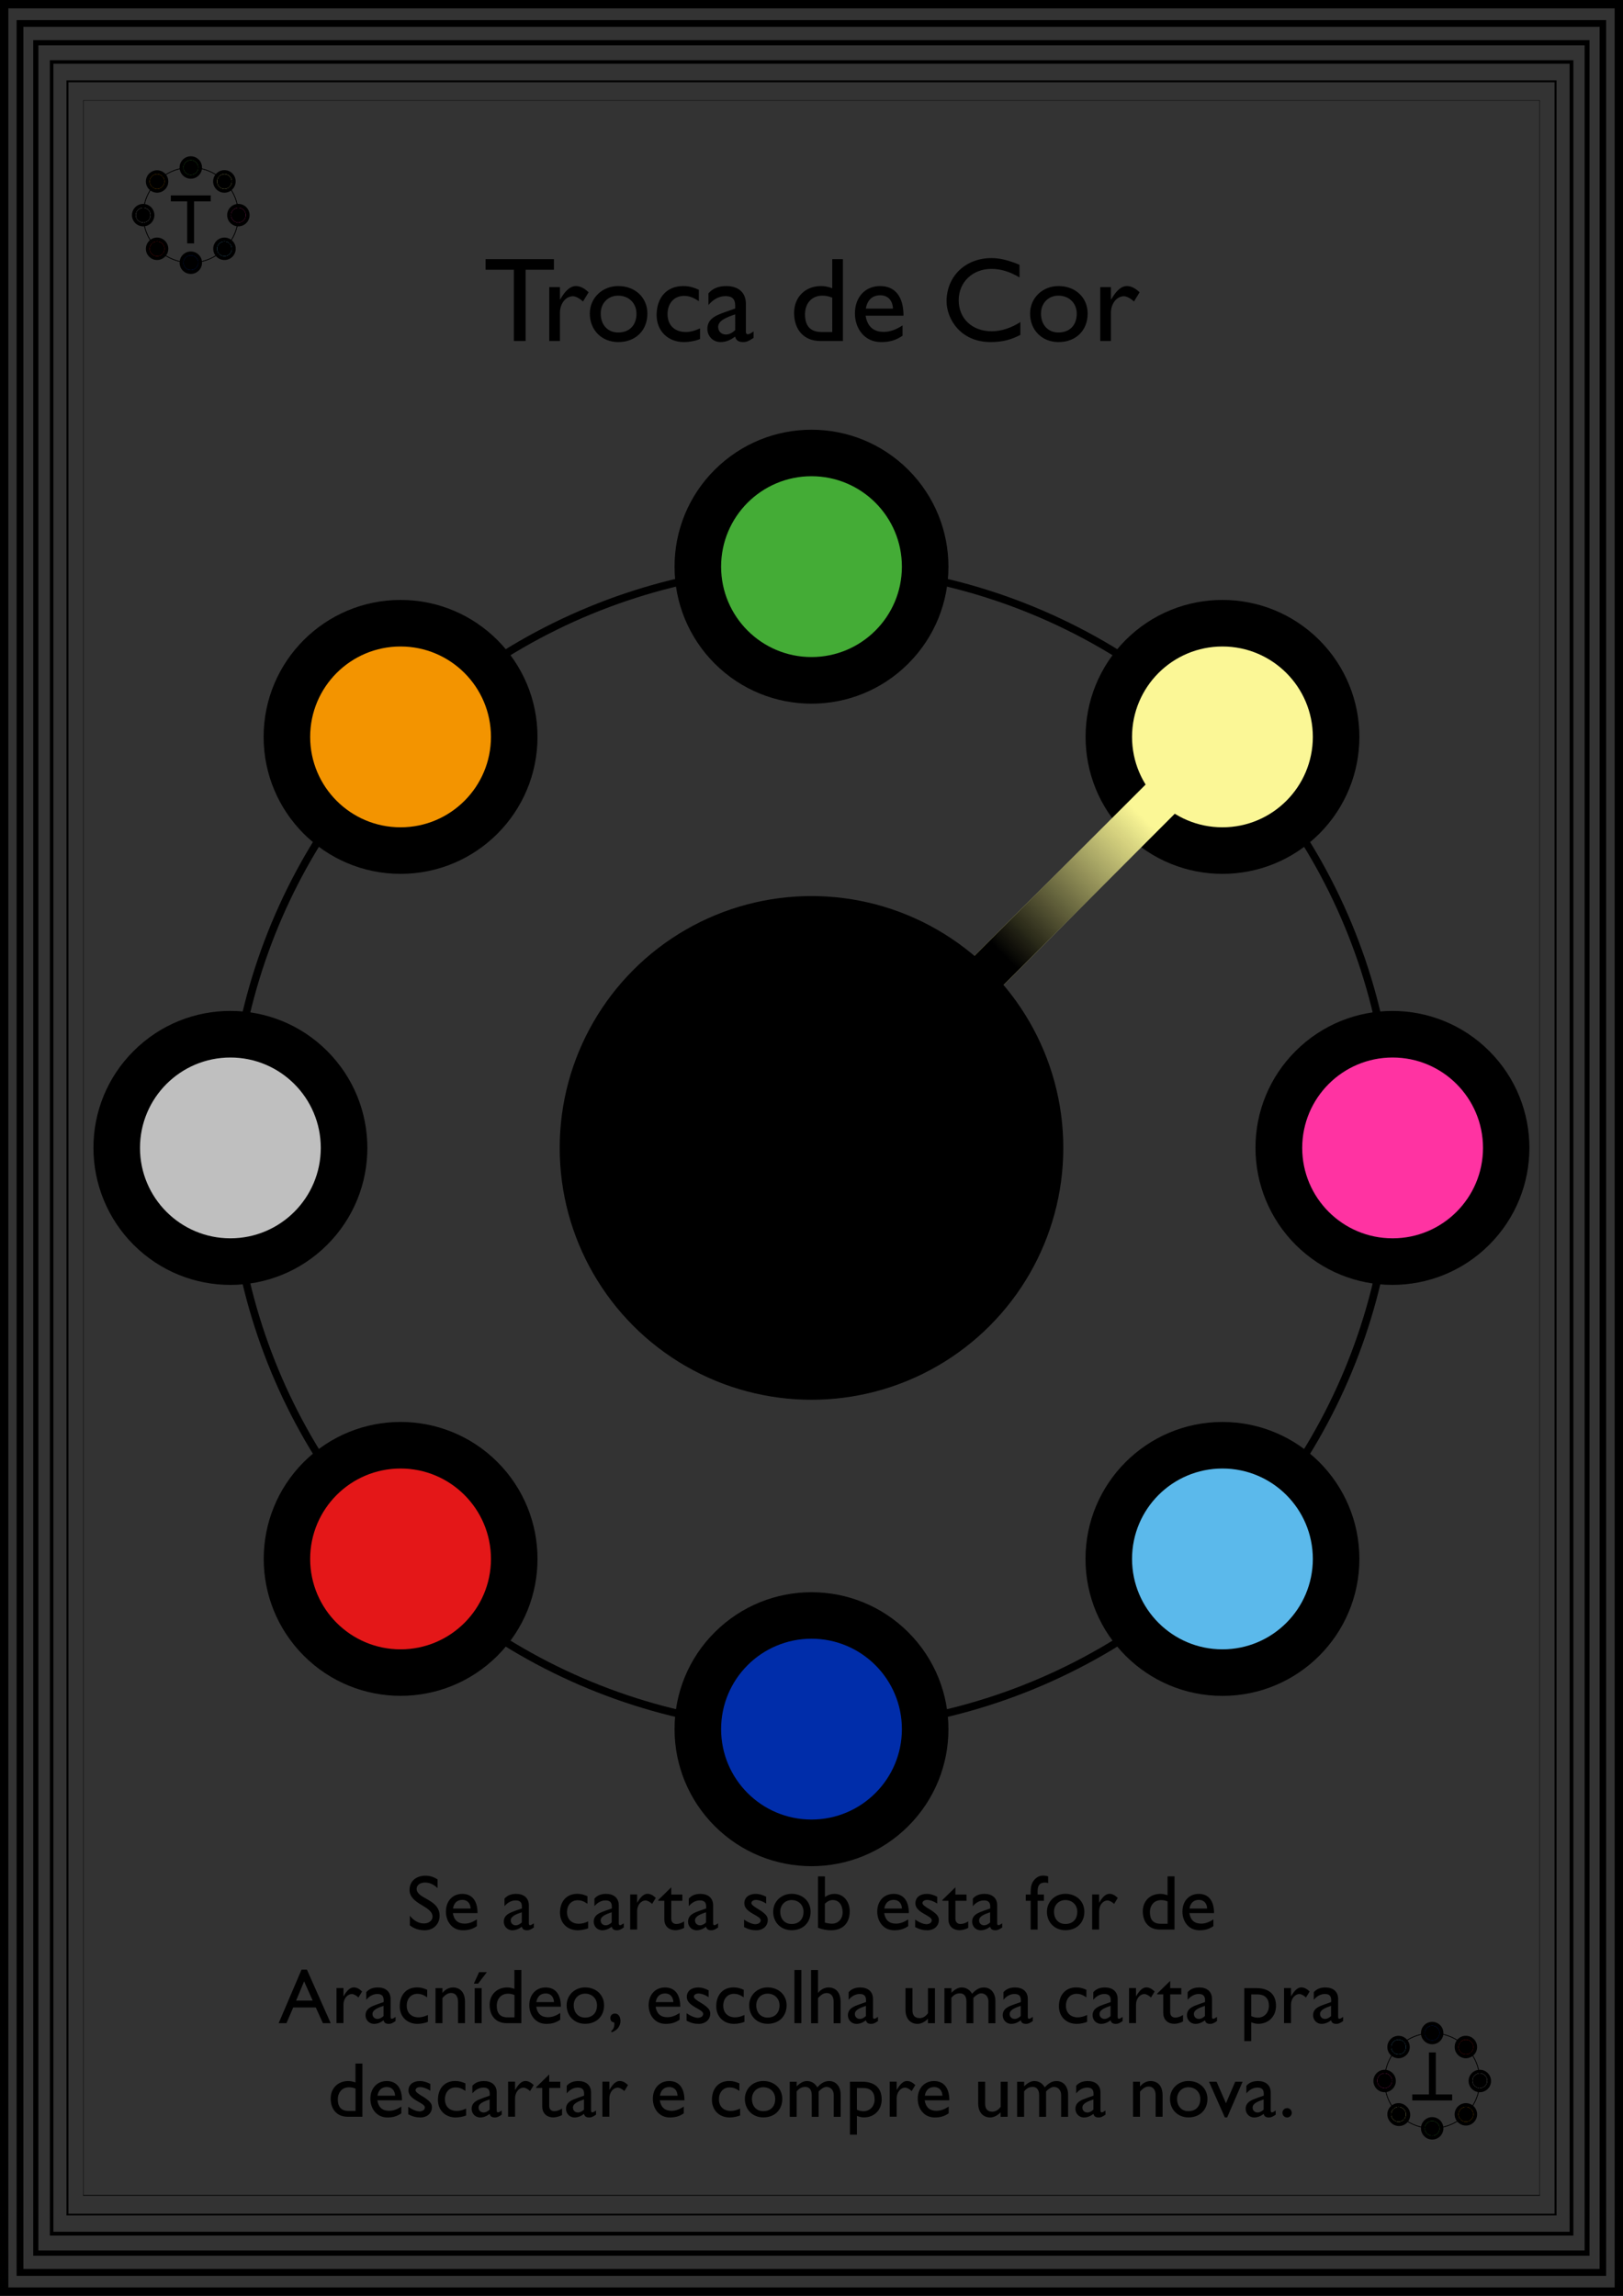 <?xml version="1.0" encoding="utf-8"?>
<!-- Generator: Adobe Illustrator 21.1.0, SVG Export Plug-In . SVG Version: 6.00 Build 0)  -->
<svg version="1.1" id="ZooUno" xmlns="http://www.w3.org/2000/svg" xmlns:xlink="http://www.w3.org/1999/xlink" x="0px" y="0px"
	 viewBox="0 0 270.58 382.68" style="enable-background:new 0 0 270.58 382.68;" xml:space="preserve">
<rect x="0" y="0" width="270.58" height="382.68" fill="#333333" stroke="none"/>
<style type="text/css">
	.st0{fill:none;stroke:#FBF796;stroke-width:6.88;stroke-linecap:square;stroke-miterlimit:10;}
	.st1{fill:none;stroke:#000000;stroke-width:1.27;stroke-miterlimit:10;}
	.st2{fill:#F39400;}
	.st3{fill:#BFBFBF;}
	.st4{fill:#E41718;}
	.st5{fill:#002DAA;}
	.st6{fill:#5BB9EB;}
	.st7{fill:#FF33A2;}
	.st8{fill:#FBF796;}
	.st9{fill:#44AC36;}
	.st10{fill:none;stroke:url(#SVGID_1_);stroke-width:6.88;stroke-linecap:square;stroke-miterlimit:10;}
	.st11{enable-background:new    ;}
	.st12{fill:none;stroke:#000000;stroke-width:0.1;stroke-miterlimit:10;}
</style>
<g>
	<path d="M244.39,350.56c1.03,0,1.87,0.84,1.87,1.87c0,0.49-0.2,0.97-0.55,1.32c-0.35,0.36-0.82,0.55-1.32,0.55
		c-1.03,0-1.87-0.83-1.88-1.86c0-0.5,0.19-0.97,0.55-1.33C243.41,350.76,243.89,350.56,244.39,350.56z"/>
	<path d="M246.71,345c1.03,0,1.87,0.84,1.87,1.87c0,1.03-0.84,1.87-1.87,1.87c-1.03,0-1.87-0.84-1.87-1.87l0,0
		C244.84,345.84,245.68,345,246.71,345z"/>
	<path d="M244.39,339.34c0.5,0,0.97,0.19,1.32,0.55c0.73,0.73,0.73,1.92,0,2.64c-0.35,0.35-0.82,0.54-1.32,0.55
		c-0.5,0-0.98-0.2-1.33-0.55c-0.35-0.35-0.54-0.83-0.54-1.32c-0.02-1.02,0.79-1.85,1.81-1.87
		C244.35,339.34,244.37,339.34,244.39,339.34z"/>
	<circle cx="238.77" cy="338.88" r="1.87"/>
	<path d="M233.16,339.34c1.03,0,1.87,0.84,1.87,1.87c0,0.49-0.2,0.97-0.55,1.32c-0.73,0.73-1.91,0.73-2.64,0
		c-0.73-0.73-0.73-1.91,0-2.64C232.18,339.54,232.66,339.34,233.16,339.34z"/>
	<path d="M230.84,345c1.03,0,1.87,0.84,1.87,1.87c0,1.03-0.84,1.87-1.87,1.87c-1.03,0-1.87-0.84-1.87-1.87l0,0
		C228.97,345.84,229.81,345,230.84,345z"/>
	<path d="M233.16,350.56c0.5,0,0.97,0.2,1.32,0.55c0.77,0.69,0.84,1.87,0.16,2.64c-0.69,0.77-1.87,0.84-2.64,0.16
		c-0.05-0.05-0.11-0.1-0.16-0.16c-0.73-0.73-0.73-1.92,0-2.64C232.19,350.76,232.67,350.56,233.16,350.56L233.16,350.56z"/>
	<circle cx="238.77" cy="354.76" r="1.87"/>
</g>
<g>
	<path d="M26.19,32.12c-1.03,0-1.87-0.84-1.87-1.87c0-1.03,0.84-1.87,1.87-1.87c0,0,0,0,0,0c1.03,0,1.87,0.84,1.87,1.87
		C28.06,31.28,27.22,32.12,26.19,32.12C26.19,32.12,26.19,32.12,26.19,32.12z"/>
	<path d="M23.87,37.73c-1.03,0-1.87-0.84-1.87-1.87c0-1.03,0.84-1.87,1.87-1.87c1.03,0,1.87,0.84,1.87,1.87l0,0
		C25.74,36.89,24.9,37.73,23.87,37.73z"/>
	<path d="M26.19,43.34c-0.5,0-0.97-0.19-1.32-0.55c-0.73-0.72-0.73-1.9-0.01-2.63c0,0,0.01-0.01,0.01-0.01
		c0.35-0.36,0.82-0.55,1.32-0.55c1.03,0,1.87,0.84,1.87,1.87C28.06,42.5,27.22,43.34,26.19,43.34z"/>
	<circle cx="31.81" cy="43.79" r="1.87"/>
	<path d="M37.42,43.34c-1.03,0-1.87-0.83-1.87-1.87c0-1.03,0.83-1.87,1.87-1.87c0.5,0,0.98,0.2,1.33,0.55
		c0.73,0.72,0.73,1.9,0.01,2.63c0,0-0.01,0.01-0.01,0.01C38.39,43.15,37.92,43.34,37.42,43.34z"/>
	<path d="M39.74,37.73c-1.03,0-1.87-0.84-1.87-1.87c0-1.03,0.84-1.87,1.87-1.87c1.03,0,1.87,0.84,1.87,1.87c0,0,0,0,0,0
		C41.61,36.89,40.77,37.73,39.74,37.73z"/>
	<path d="M37.42,32.12c-1.04,0-1.88-0.83-1.89-1.87c0-1.04,0.83-1.88,1.87-1.89s1.88,0.83,1.89,1.87c0,0.5-0.2,0.98-0.55,1.34
		C38.39,31.92,37.92,32.12,37.42,32.12z"/>
	<circle cx="31.81" cy="27.92" r="1.87"/>
</g>
<g>
	<g id="Outer_Line">
		<path d="M150.07,169.6v43.47h-29.56V169.6H150.07 M152.07,167.6h-33.56v47.47h33.56V167.6z"/>
	</g>
	<path d="M145.92,189.86c-0.4-2.14-1.45-4.1-3-5.63c-1.52-1.48-3.45-2.45-5.54-2.78c-2.02-0.32-4.1-0.01-5.94,0.89
		c-1.78,0.87-3.25,2.27-4.21,4c-0.3,0.62-1.05,0.88-1.67,0.58c-0.62-0.3-0.88-1.05-0.58-1.67c0.02-0.04,0.04-0.07,0.06-0.1l0.06-0.1
		l0,0c1.37-2.02,3.32-3.57,5.59-4.44c2.22-0.84,4.64-0.97,6.94-0.39c2.24,0.57,4.24,1.82,5.74,3.58
		C144.82,185.51,145.71,187.62,145.92,189.86z"/>
	<path d="M124.66,189.86c0.06-2.39-0.28-4.77-1-7.05l2.78,2.42l3.68,0.09C128.07,186.53,126.23,188.06,124.66,189.86z"/>
	<path d="M145.5,197.61c-1.37,2.02-3.32,3.57-5.6,4.44c-2.22,0.84-4.64,0.98-6.94,0.4c-2.24-0.57-4.24-1.82-5.74-3.58
		c-1.45-1.71-2.34-3.83-2.56-6.06c0.4,2.14,1.45,4.11,3,5.64c1.52,1.47,3.45,2.44,5.54,2.78c2.02,0.32,4.1,0.01,5.94-0.89
		c1.78-0.87,3.25-2.27,4.21-4c0.36-0.59,1.13-0.77,1.72-0.41c0.55,0.34,0.75,1.04,0.47,1.61l-0.06,0.1L145.5,197.61z"/>
	<path d="M145.92,192.81c-1.57,1.8-3.43,3.34-5.49,4.55l3.68,0.09l2.78,2.42C146.18,197.59,145.85,195.2,145.92,192.81z"/>
</g>
<g>
	<path d="M216,175.19c8.92-8.91,23.37-8.91,32.29,0.01s8.91,23.37-0.01,32.29c-8.92,8.91-23.37,8.91-32.29-0.01
		c-4.28-4.28-6.68-10.08-6.68-16.14C209.29,185.28,211.7,179.46,216,175.19z"/>
	<path d="M187.65,106.69c8.91-8.92,23.37-8.92,32.29-0.01s8.92,23.37,0.01,32.29c-8.91,8.92-23.37,8.92-32.29,0.01
		c0,0,0,0-0.01-0.01C178.76,130.05,178.76,115.61,187.65,106.69z"/>
	<path d="M119.15,78.31c8.92-8.91,23.37-8.91,32.29,0.01c8.91,8.92,8.91,23.37-0.01,32.29s-23.37,8.91-32.29-0.01
		c-4.28-4.28-6.69-10.09-6.68-16.15C112.45,88.39,114.85,82.58,119.15,78.31z"/>
	<circle cx="66.78" cy="122.83" r="22.83"/>
	<path d="M22.26,175.2c8.91-8.92,23.37-8.93,32.29-0.01s8.93,23.37,0.01,32.29c-8.91,8.92-23.37,8.93-32.29,0.01
		c-4.28-4.28-6.69-10.09-6.69-16.15C15.56,185.28,17.97,179.47,22.26,175.2z"/>
	<path d="M50.64,243.7c8.92-8.91,23.37-8.91,32.29,0c8.91,8.92,8.91,23.37,0,32.29c-8.92,8.91-23.37,8.91-32.28,0
		C41.74,267.07,41.74,252.62,50.64,243.7z"/>
	<path d="M119.15,272.08c8.92-8.91,23.37-8.91,32.29,0.01c8.91,8.92,8.91,23.37-0.01,32.29s-23.37,8.91-32.29-0.01
		c-4.28-4.28-6.69-10.09-6.68-16.15C112.45,282.16,114.85,276.35,119.15,272.08z"/>
	<circle cx="203.8" cy="259.85" r="22.83"/>
</g>
<title>ZooUno Fields Cartas Finais pra Lari</title>
<g id="Final_Cards">
	<g id="Field_cards">
		<g id="_2_2">
			<g id="Border">
				<g id="Outer_Line-2">
					<path d="M269.19,1.39v379.89H1.39V1.39H269.19 M270.58,0H0v382.68h270.58V0z"/>
				</g>
				<path d="M266.68,4.47V378.2H3.9V4.47H266.68 M267.81,3.35H2.77v376h265v-376H267.81z"/>
				<path d="M264.18,7.55v367.57H6.4V7.55H264.18 M265.04,6.69H5.54V376H265V6.69H265.04z"/>
				<path d="M261.68,10.63V372H8.9V10.63H261.68 M262.27,10.04H8.31v362.6h254V10L262.27,10.04z"/>
				<path d="M259.17,13.71V369H11.41V13.71H259.17 M259.5,13.39H11.08v355.9H259.5V13.39z"/>
				<g id="Inner_Line">
					<path d="M256.67,16.79v349.09H13.91V16.79H256.67 M256.73,16.73H13.85V366h242.88C256.73,366,256.73,16.73,256.73,16.73z"/>
				</g>
			</g>
			<line class="st0" x1="193.15" y1="133.48" x2="164.97" y2="161.66"/>
			<g>
				<circle class="st1" cx="135.29" cy="191.34" r="96.88"/>
			</g>
			<circle class="st2" cx="66.78" cy="122.83" r="15.07"/>
			<circle class="st3" cx="38.41" cy="191.34" r="15.07"/>
			<circle class="st4" cx="66.78" cy="259.85" r="15.07"/>
			<circle class="st5" cx="135.29" cy="288.22" r="15.07"/>
			<circle class="st6" cx="203.8" cy="259.85" r="15.07"/>
			<circle class="st7" cx="232.17" cy="191.34" r="15.07"/>
			<circle class="st8" cx="203.8" cy="122.83" r="15.07"/>
			<circle id="Mammal" class="st9" cx="135.29" cy="94.45" r="15.07"/>
			
				<linearGradient id="SVGID_1_" gradientUnits="userSpaceOnUse" x1="-1408.069" y1="376.023" x2="-1361.336" y2="376.023" gradientTransform="matrix(-0.707 0.707 0.707 0.707 -1065.961 860.814)">
				<stop  offset="0" style="stop-color:#000000;stop-opacity:0"/>
				<stop  offset="0.15" style="stop-color:#040403;stop-opacity:0"/>
				<stop  offset="0.85" style="stop-color:#000000"/>
				<stop  offset="1" style="stop-color:#000000"/>
			</linearGradient>
			<line class="st10" x1="193.15" y1="133.48" x2="164.97" y2="161.66"/>
			<g>
				<circle cx="135.29" cy="191.34" r="41.98"/>
			</g>
			<g class="st11">
				<path d="M72.94,314.71c-0.75-0.71-1.48-0.92-2.08-0.92c-0.82,0-1.4,0.43-1.4,1.05c0,1.7,3.83,1.68,3.83,4.5
					c0,1.39-1.05,2.41-2.48,2.41c-0.96,0-1.74-0.26-2.48-0.82v-1.61c0.65,0.83,1.47,1.29,2.34,1.29c0.99,0,1.44-0.62,1.44-1.12
					c0-1.83-3.83-2.04-3.83-4.47c0-1.44,1.07-2.37,2.69-2.37c0.68,0,1.35,0.21,1.98,0.62V314.71z"/>
			</g>
			<g class="st11">
				<path d="M79.5,321.06c-0.7,0.47-1.34,0.69-2.33,0.69c-1.82,0-2.83-1.5-2.83-3.11c0-1.77,1.12-2.96,2.73-2.96
					c1.55,0,2.54,1.05,2.54,3.21H75.5c0.18,1.16,0.85,1.75,1.96,1.75c0.7,0,1.36-0.26,2.04-0.7V321.06z M78.46,318.12
					c-0.04-0.88-0.55-1.44-1.37-1.44c-0.88,0-1.42,0.52-1.57,1.44H78.46z"/>
				<path d="M88.99,321.29c-0.53,0.35-0.75,0.46-1.12,0.46c-0.51,0-0.78-0.18-0.88-0.6c-0.51,0.4-1.04,0.6-1.57,0.6
					c-0.86,0-1.43-0.68-1.43-1.43c0-1.16,1.05-1.51,1.99-1.85l1.03-0.36v-0.31c0-0.73-0.35-1.03-1.05-1.03
					c-0.64,0-1.29,0.3-1.85,0.96v-1.26c0.46-0.53,1.09-0.79,1.94-0.79c1.18,0,2.12,0.6,2.12,1.92v3c0,0.22,0.08,0.3,0.22,0.3
					c0.12,0,0.35-0.12,0.61-0.31V321.29z M87,318.74c-0.99,0.34-1.85,0.68-1.85,1.36c0,0.48,0.35,0.82,0.83,0.82
					c0.36,0,0.7-0.18,1.01-0.48V318.74z"/>
			</g>
			<g class="st11">
				<path d="M97.92,317.31c-0.66-0.44-1.11-0.57-1.61-0.57c-1.05,0-1.78,0.79-1.78,1.98c0,1.21,0.78,1.94,1.98,1.94
					c0.49,0,0.96-0.13,1.55-0.39v1.14c-0.39,0.18-1.13,0.34-1.74,0.34c-1.74,0-2.96-1.21-2.96-2.93c0-1.92,1.12-3.15,2.89-3.15
					c0.68,0,1.13,0.16,1.69,0.4V317.31z"/>
			</g>
			<g class="st11">
				<path d="M103.98,321.29c-0.53,0.35-0.75,0.46-1.12,0.46c-0.51,0-0.78-0.18-0.88-0.6c-0.51,0.4-1.04,0.6-1.57,0.6
					c-0.86,0-1.43-0.68-1.43-1.43c0-1.16,1.05-1.51,1.99-1.85l1.03-0.36v-0.31c0-0.73-0.35-1.03-1.05-1.03
					c-0.64,0-1.29,0.3-1.85,0.96v-1.26c0.46-0.53,1.09-0.79,1.94-0.79c1.18,0,2.12,0.6,2.12,1.92v3c0,0.22,0.08,0.3,0.22,0.3
					c0.12,0,0.35-0.12,0.61-0.31V321.29z M101.99,318.74c-0.99,0.34-1.85,0.68-1.85,1.36c0,0.48,0.35,0.82,0.83,0.82
					c0.36,0,0.7-0.18,1.01-0.48V318.74z"/>
			</g>
			<g class="st11">
				<path d="M106.22,315.79v1.34h0.03c0.58-1.03,1.14-1.46,1.69-1.46c0.47,0,0.91,0.22,1.39,0.68l-0.61,1
					c-0.35-0.34-0.81-0.57-1.08-0.57c-0.79,0-1.42,0.79-1.42,1.79v3.05h-1.16v-5.84H106.22z"/>
			</g>
			<g class="st11">
				<path d="M111.91,315.79h1.85v1.04h-1.85v2.99c0,0.69,0.49,0.88,0.83,0.88c0.42,0,0.84-0.14,1.31-0.43v1.08
					c-0.4,0.22-1.03,0.39-1.4,0.39c-1.26,0-1.9-0.78-1.9-1.83v-3.08h-1.01v-0.13l2.17-2.12V315.79z"/>
			</g>
			<g class="st11">
				<path d="M119.71,321.29c-0.53,0.35-0.75,0.46-1.12,0.46c-0.51,0-0.78-0.18-0.88-0.6c-0.51,0.4-1.04,0.6-1.57,0.6
					c-0.86,0-1.43-0.68-1.43-1.43c0-1.16,1.05-1.51,1.99-1.85l1.03-0.36v-0.31c0-0.73-0.35-1.03-1.05-1.03
					c-0.64,0-1.29,0.3-1.85,0.96v-1.26c0.46-0.53,1.09-0.79,1.94-0.79c1.18,0,2.12,0.6,2.12,1.92v3c0,0.22,0.08,0.3,0.22,0.3
					c0.12,0,0.35-0.12,0.61-0.31V321.29z M117.72,318.74c-0.99,0.34-1.85,0.68-1.85,1.36c0,0.48,0.35,0.82,0.83,0.82
					c0.36,0,0.7-0.18,1.01-0.48V318.74z"/>
			</g>
			<g class="st11">
				<path d="M127.73,317.3c-0.65-0.43-1.26-0.61-1.69-0.61c-0.47,0-0.77,0.22-0.77,0.53c0,0.26,0.39,0.57,1.42,1.17
					c0.96,0.64,1.31,1.04,1.31,1.64c0,1.03-0.82,1.72-1.92,1.72c-0.71,0-1.27-0.14-2.03-0.53v-1.25c0.75,0.52,1.44,0.77,1.91,0.77
					c0.47-0.03,0.86-0.25,0.86-0.66c0-0.81-2.73-1.23-2.73-2.81c0-0.99,0.75-1.59,1.92-1.59c0.55,0,1.1,0.16,1.72,0.48V317.3z"/>
			</g>
			<g class="st11">
				<path d="M135.14,318.65c0,1.85-1.29,3.09-3.16,3.09c-1.79,0-3.08-1.3-3.08-3.09c0-1.68,1.34-2.98,3.08-2.98
					C133.81,315.68,135.14,316.92,135.14,318.65z M130.08,318.65c0,1.24,0.77,2.05,1.89,2.05c1.22,0,1.99-0.78,1.99-2.04
					c0-1.13-0.83-1.95-1.99-1.95C130.87,316.72,130.08,317.54,130.08,318.65z"/>
			</g>
			<g class="st11">
				<path d="M137.53,316.21c0.51-0.36,1.03-0.53,1.61-0.53c1.46,0,2.52,1.24,2.52,2.91c0,1.98-1.17,3.16-3.12,3.16
					c-0.77,0-1.6-0.17-2.17-0.44v-8.54h1.16V316.21z M137.53,320.47c0.34,0.1,0.83,0.18,1.17,0.18c1.04,0,1.78-0.79,1.78-1.9
					c0-1.24-0.65-2.04-1.63-2.04c-0.48,0-0.83,0.16-1.33,0.6V320.47z"/>
			</g>
			<g class="st11">
				<path d="M151.41,321.06c-0.7,0.47-1.34,0.69-2.33,0.69c-1.82,0-2.83-1.5-2.83-3.11c0-1.77,1.12-2.96,2.73-2.96
					c1.55,0,2.54,1.05,2.54,3.21h-4.11c0.18,1.16,0.84,1.75,1.96,1.75c0.7,0,1.37-0.26,2.04-0.7V321.06z M150.37,318.12
					c-0.04-0.88-0.55-1.44-1.37-1.44c-0.88,0-1.42,0.52-1.57,1.44H150.37z"/>
			</g>
			<g class="st11">
				<path d="M156.25,317.3c-0.65-0.43-1.26-0.61-1.69-0.61c-0.47,0-0.77,0.22-0.77,0.53c0,0.26,0.39,0.57,1.42,1.17
					c0.96,0.64,1.31,1.04,1.31,1.64c0,1.03-0.82,1.72-1.92,1.72c-0.71,0-1.27-0.14-2.03-0.53v-1.25c0.75,0.52,1.44,0.77,1.91,0.77
					c0.47-0.03,0.86-0.25,0.86-0.66c0-0.81-2.73-1.23-2.73-2.81c0-0.99,0.75-1.59,1.92-1.59c0.55,0,1.1,0.16,1.72,0.48V317.3z"/>
			</g>
			<g class="st11">
				<path d="M159.28,315.79h1.85v1.04h-1.85v2.99c0,0.69,0.49,0.88,0.83,0.88c0.42,0,0.84-0.14,1.31-0.43v1.08
					c-0.4,0.22-1.03,0.39-1.4,0.39c-1.26,0-1.9-0.78-1.9-1.83v-3.08h-1.01v-0.13l2.17-2.12V315.79z"/>
			</g>
			<g class="st11">
				<path d="M167.07,321.29c-0.53,0.35-0.75,0.46-1.12,0.46c-0.51,0-0.78-0.18-0.88-0.6c-0.51,0.4-1.04,0.6-1.57,0.6
					c-0.86,0-1.43-0.68-1.43-1.43c0-1.16,1.05-1.51,1.99-1.85l1.03-0.36v-0.31c0-0.73-0.35-1.03-1.05-1.03
					c-0.64,0-1.29,0.3-1.85,0.96v-1.26c0.46-0.53,1.09-0.79,1.94-0.79c1.18,0,2.12,0.6,2.12,1.92v3c0,0.22,0.08,0.3,0.22,0.3
					c0.12,0,0.35-0.12,0.61-0.31V321.29z M165.08,318.74c-0.99,0.34-1.85,0.68-1.85,1.36c0,0.48,0.35,0.82,0.83,0.82
					c0.36,0,0.7-0.18,1.01-0.48V318.74z"/>
			</g>
			<g class="st11">
				<path d="M174.74,313.89c-0.2-0.08-0.31-0.1-0.52-0.1c-0.94,0-1.23,0.55-1.23,1.44v0.56h1.05v1.04h-1.05v4.8h-1.16v-4.8h-0.82
					v-1.04h0.82v-0.43c0-1.14,0.27-1.69,0.74-2.16c0.49-0.49,1.16-0.73,2.17-0.44V313.89z"/>
			</g>
			<g class="st11">
				<path d="M180.78,318.65c0,1.85-1.29,3.09-3.16,3.09c-1.79,0-3.08-1.3-3.08-3.09c0-1.68,1.34-2.98,3.08-2.98
					C179.45,315.68,180.78,316.92,180.78,318.65z M175.72,318.65c0,1.24,0.77,2.05,1.89,2.05c1.22,0,1.99-0.78,1.99-2.04
					c0-1.13-0.83-1.95-1.99-1.95C176.51,316.72,175.72,317.54,175.72,318.65z"/>
			</g>
			<g class="st11">
				<path d="M183.24,315.79v1.34h0.03c0.58-1.03,1.14-1.46,1.69-1.46c0.47,0,0.91,0.22,1.39,0.68l-0.61,1
					c-0.35-0.34-0.81-0.57-1.08-0.57c-0.79,0-1.42,0.79-1.42,1.79v3.05h-1.16v-5.84H183.24z"/>
			</g>
			<g class="st11">
				<path d="M195.81,321.63h-2.46c-1.74,0-2.83-1.18-2.83-3.05c0-1.69,1.21-2.9,2.91-2.9c0.39,0,0.75,0.06,1.22,0.23v-3.15h1.16
					V321.63z M194.66,316.94c-0.39-0.16-0.69-0.22-1.08-0.22c-1.12,0-1.87,0.81-1.87,2.03c0,1.09,0.44,1.91,1.78,1.91h1.17V316.94z"
					/>
			</g>
			<g class="st11">
				<path d="M202.29,321.06c-0.7,0.47-1.34,0.69-2.33,0.69c-1.82,0-2.83-1.5-2.83-3.11c0-1.77,1.12-2.96,2.73-2.96
					c1.55,0,2.54,1.05,2.54,3.21h-4.11c0.18,1.16,0.84,1.75,1.96,1.75c0.7,0,1.37-0.26,2.04-0.7V321.06z M201.25,318.12
					c-0.04-0.88-0.55-1.44-1.37-1.44c-0.88,0-1.42,0.52-1.57,1.44H201.25z"/>
			</g>
			<g class="st11">
				<path d="M55.13,337.23h-1.3l-1.18-2.61h-3.77l-1.12,2.61h-1.3l3.81-8.92h0.9L55.13,337.23z M49.37,333.47h2.76l-1.43-3.21
					L49.37,333.47z"/>
			</g>
			<g class="st11">
				<path d="M57.26,331.39v1.34h0.03c0.58-1.03,1.14-1.46,1.69-1.46c0.47,0,0.91,0.22,1.39,0.68l-0.61,1
					c-0.35-0.34-0.81-0.57-1.08-0.57c-0.79,0-1.42,0.79-1.42,1.79v3.05h-1.16v-5.84H57.26z"/>
			</g>
			<g class="st11">
				<path d="M65.94,336.89c-0.53,0.35-0.75,0.46-1.12,0.46c-0.51,0-0.78-0.18-0.88-0.6c-0.51,0.4-1.04,0.6-1.57,0.6
					c-0.86,0-1.43-0.68-1.43-1.43c0-1.16,1.05-1.51,1.99-1.85l1.03-0.36v-0.31c0-0.73-0.35-1.03-1.05-1.03
					c-0.64,0-1.29,0.3-1.85,0.96v-1.26c0.46-0.53,1.09-0.79,1.94-0.79c1.18,0,2.12,0.6,2.12,1.92v3c0,0.22,0.08,0.3,0.22,0.3
					c0.12,0,0.35-0.12,0.61-0.31V336.89z M63.95,334.34c-0.99,0.34-1.85,0.68-1.85,1.36c0,0.48,0.35,0.82,0.83,0.82
					c0.36,0,0.7-0.18,1.01-0.48V334.34z"/>
			</g>
			<g class="st11">
				<path d="M71.2,332.91c-0.66-0.44-1.11-0.57-1.61-0.57c-1.05,0-1.78,0.79-1.78,1.98c0,1.21,0.78,1.94,1.98,1.94
					c0.49,0,0.96-0.13,1.55-0.39v1.14c-0.39,0.18-1.13,0.34-1.74,0.34c-1.74,0-2.96-1.21-2.96-2.93c0-1.92,1.12-3.15,2.89-3.15
					c0.68,0,1.13,0.16,1.69,0.4V332.91z"/>
			</g>
			<g class="st11">
				<path d="M73.76,332.16h0.03c0.44-0.56,1.09-0.88,1.74-0.88c1.1,0,1.99,0.75,1.99,2.35v3.6h-1.16v-3.61
					c0-0.86-0.44-1.42-1.14-1.42c-0.51,0-0.91,0.23-1.46,0.84v4.19H72.6v-5.84h1.16V332.16z"/>
			</g>
			<g class="st11">
				<path d="M81.17,328.73l-1.46,1.91H79l0.87-1.91H81.17z M80.3,337.23h-1.16v-5.84h1.16V337.23z"/>
			</g>
			<g class="st11">
				<path d="M86.92,337.23h-2.46c-1.74,0-2.83-1.18-2.83-3.05c0-1.69,1.21-2.9,2.91-2.9c0.39,0,0.75,0.06,1.22,0.23v-3.15h1.16
					V337.23z M85.77,332.54c-0.39-0.16-0.69-0.22-1.08-0.22c-1.12,0-1.87,0.81-1.87,2.03c0,1.09,0.44,1.91,1.78,1.91h1.17V332.54z"
					/>
			</g>
			<g class="st11">
				<path d="M93.4,336.66c-0.7,0.47-1.34,0.69-2.33,0.69c-1.82,0-2.83-1.5-2.83-3.11c0-1.77,1.12-2.96,2.73-2.96
					c1.55,0,2.54,1.05,2.54,3.21H89.4c0.18,1.16,0.85,1.75,1.96,1.75c0.7,0,1.36-0.26,2.04-0.7V336.66z M92.36,333.72
					c-0.04-0.88-0.55-1.44-1.37-1.44c-0.88,0-1.42,0.52-1.57,1.44H92.36z"/>
			</g>
			<g class="st11">
				<path d="M100.71,334.25c0,1.85-1.29,3.09-3.16,3.09c-1.79,0-3.08-1.3-3.08-3.09c0-1.68,1.34-2.98,3.08-2.98
					C99.38,331.28,100.71,332.52,100.71,334.25z M95.65,334.25c0,1.24,0.77,2.05,1.89,2.05c1.22,0,1.99-0.78,1.99-2.04
					c0-1.13-0.83-1.95-1.99-1.95C96.44,332.32,95.65,333.14,95.65,334.25z"/>
			</g>
			<g class="st11">
				<path d="M101.92,338.52c0.43-0.29,0.58-0.95,0.47-1.42c-0.38-0.01-0.64-0.3-0.64-0.73c0-0.43,0.32-0.74,0.77-0.74
					c0.56,0,0.92,0.49,0.92,1.26c0,0.74-0.49,1.59-1.52,1.87V338.52z"/>
			</g>
			<g class="st11">
				<path d="M113.3,336.66c-0.7,0.47-1.34,0.69-2.33,0.69c-1.82,0-2.83-1.5-2.83-3.11c0-1.77,1.12-2.96,2.73-2.96
					c1.55,0,2.54,1.05,2.54,3.21h-4.11c0.18,1.16,0.85,1.75,1.96,1.75c0.7,0,1.36-0.26,2.04-0.7V336.66z M112.26,333.72
					c-0.04-0.88-0.55-1.44-1.37-1.44c-0.88,0-1.42,0.52-1.57,1.44H112.26z"/>
			</g>
			<g class="st11">
				<path d="M118.14,332.9c-0.65-0.43-1.26-0.61-1.69-0.61c-0.47,0-0.77,0.22-0.77,0.53c0,0.26,0.39,0.57,1.42,1.17
					c0.96,0.64,1.31,1.04,1.31,1.64c0,1.03-0.82,1.72-1.92,1.72c-0.71,0-1.27-0.14-2.03-0.53v-1.25c0.75,0.52,1.44,0.77,1.91,0.77
					c0.47-0.03,0.86-0.25,0.86-0.66c0-0.81-2.73-1.23-2.73-2.81c0-0.99,0.75-1.59,1.92-1.59c0.55,0,1.1,0.16,1.72,0.48V332.9z"/>
			</g>
			<g class="st11">
				<path d="M123.97,332.91c-0.66-0.44-1.11-0.57-1.61-0.57c-1.05,0-1.78,0.79-1.78,1.98c0,1.21,0.78,1.94,1.98,1.94
					c0.49,0,0.96-0.13,1.55-0.39v1.14c-0.39,0.18-1.13,0.34-1.74,0.34c-1.74,0-2.96-1.21-2.96-2.93c0-1.92,1.12-3.15,2.89-3.15
					c0.68,0,1.13,0.16,1.69,0.4V332.91z"/>
			</g>
			<g class="st11">
				<path d="M131.14,334.25c0,1.85-1.29,3.09-3.16,3.09c-1.79,0-3.08-1.3-3.08-3.09c0-1.68,1.34-2.98,3.08-2.98
					C129.81,331.28,131.14,332.52,131.14,334.25z M126.08,334.25c0,1.24,0.77,2.05,1.89,2.05c1.22,0,1.99-0.78,1.99-2.04
					c0-1.13-0.83-1.95-1.99-1.95C126.87,332.32,126.08,333.14,126.08,334.25z"/>
			</g>
			<g class="st11">
				<path d="M133.6,337.23h-1.16v-8.87h1.16V337.23z"/>
			</g>
			<g class="st11">
				<path d="M136.38,332.16h0.03c0.44-0.56,1.09-0.88,1.74-0.88c1.14,0,1.99,0.78,1.99,2.38v3.58h-1.16v-3.61
					c0-0.86-0.44-1.42-1.14-1.42c-0.51,0-0.91,0.23-1.46,0.84v4.19h-1.16v-8.87h1.16V332.16z"/>
			</g>
			<g class="st11">
				<path d="M146.36,336.89c-0.53,0.35-0.75,0.46-1.12,0.46c-0.51,0-0.78-0.18-0.88-0.6c-0.51,0.4-1.04,0.6-1.57,0.6
					c-0.86,0-1.43-0.68-1.43-1.43c0-1.16,1.05-1.51,1.99-1.85l1.03-0.36v-0.31c0-0.73-0.35-1.03-1.05-1.03
					c-0.64,0-1.29,0.3-1.85,0.96v-1.26c0.46-0.53,1.09-0.79,1.94-0.79c1.18,0,2.12,0.6,2.12,1.92v3c0,0.22,0.08,0.3,0.22,0.3
					c0.12,0,0.35-0.12,0.61-0.31V336.89z M144.37,334.34c-0.99,0.34-1.85,0.68-1.85,1.36c0,0.48,0.35,0.82,0.83,0.82
					c0.37,0,0.7-0.18,1.01-0.48V334.34z"/>
			</g>
			<g class="st11">
				<path d="M154.7,337.23v-0.74c-0.48,0.52-1.16,0.86-1.73,0.86c-1.18,0-2.01-0.85-2.01-2.33v-3.63h1.16v3.71
					c0,0.82,0.4,1.29,1.2,1.29c0.52,0,1.01-0.29,1.39-0.82v-4.17h1.16v5.84H154.7z"/>
			</g>
			<g class="st11">
				<path d="M158.62,331.39v0.77c0.6-0.6,1.16-0.88,1.7-0.88c0.74,0,1.35,0.36,1.74,1.05c0.51-0.57,1.12-1.05,1.95-1.05
					c1.18,0,1.94,0.91,1.94,2.29v3.67h-1.16v-3.61c0-0.88-0.55-1.37-1.21-1.37c-0.38-0.01-0.88,0.31-1.3,0.74v4.24h-1.16v-3.63
					c0-0.95-0.48-1.35-1.05-1.35c-0.58,0-0.97,0.18-1.46,0.74v4.24h-1.16v-5.84H158.62z"/>
			</g>
			<g class="st11">
				<path d="M172.17,336.89c-0.53,0.35-0.75,0.46-1.12,0.46c-0.51,0-0.78-0.18-0.88-0.6c-0.51,0.4-1.04,0.6-1.57,0.6
					c-0.86,0-1.43-0.68-1.43-1.43c0-1.16,1.05-1.51,1.99-1.85l1.03-0.36v-0.31c0-0.73-0.35-1.03-1.05-1.03
					c-0.64,0-1.29,0.3-1.85,0.96v-1.26c0.46-0.53,1.09-0.79,1.94-0.79c1.18,0,2.12,0.6,2.12,1.92v3c0,0.22,0.08,0.3,0.22,0.3
					c0.12,0,0.35-0.12,0.61-0.31V336.89z M170.18,334.34c-0.99,0.34-1.85,0.68-1.85,1.36c0,0.48,0.35,0.82,0.83,0.82
					c0.36,0,0.7-0.18,1.01-0.48V334.34z"/>
			</g>
			<g class="st11">
				<path d="M181.1,332.91c-0.66-0.44-1.11-0.57-1.61-0.57c-1.05,0-1.78,0.79-1.78,1.98c0,1.21,0.78,1.94,1.98,1.94
					c0.49,0,0.96-0.13,1.55-0.39v1.14c-0.39,0.18-1.13,0.34-1.74,0.34c-1.74,0-2.96-1.21-2.96-2.93c0-1.92,1.12-3.15,2.89-3.15
					c0.68,0,1.13,0.16,1.69,0.4V332.91z"/>
			</g>
			<g class="st11">
				<path d="M187.15,336.89c-0.53,0.35-0.75,0.46-1.12,0.46c-0.51,0-0.78-0.18-0.88-0.6c-0.51,0.4-1.04,0.6-1.57,0.6
					c-0.86,0-1.43-0.68-1.43-1.43c0-1.16,1.05-1.51,1.99-1.85l1.03-0.36v-0.31c0-0.73-0.35-1.03-1.05-1.03
					c-0.64,0-1.29,0.3-1.85,0.96v-1.26c0.46-0.53,1.09-0.79,1.94-0.79c1.18,0,2.12,0.6,2.12,1.92v3c0,0.22,0.08,0.3,0.22,0.3
					c0.12,0,0.35-0.12,0.61-0.31V336.89z M185.16,334.34c-0.99,0.34-1.85,0.68-1.85,1.36c0,0.48,0.35,0.82,0.83,0.82
					c0.36,0,0.7-0.18,1.01-0.48V334.34z"/>
			</g>
			<g class="st11">
				<path d="M189.39,331.39v1.34h0.03c0.58-1.03,1.14-1.46,1.69-1.46c0.47,0,0.91,0.22,1.39,0.68l-0.61,1
					c-0.35-0.34-0.81-0.57-1.08-0.57c-0.79,0-1.42,0.79-1.42,1.79v3.05h-1.16v-5.84H189.39z"/>
			</g>
			<g class="st11">
				<path d="M195.09,331.39h1.85v1.04h-1.85v2.99c0,0.69,0.49,0.88,0.83,0.88c0.42,0,0.85-0.14,1.31-0.43v1.08
					c-0.4,0.22-1.03,0.39-1.4,0.39c-1.26,0-1.9-0.78-1.9-1.83v-3.08h-1.01v-0.13l2.17-2.12V331.39z"/>
			</g>
			<g class="st11">
				<path d="M202.88,336.89c-0.53,0.35-0.75,0.46-1.12,0.46c-0.51,0-0.78-0.18-0.88-0.6c-0.51,0.4-1.04,0.6-1.57,0.6
					c-0.86,0-1.43-0.68-1.43-1.43c0-1.16,1.05-1.51,1.99-1.85l1.03-0.36v-0.31c0-0.73-0.35-1.03-1.05-1.03
					c-0.64,0-1.29,0.3-1.85,0.96v-1.26c0.46-0.53,1.09-0.79,1.94-0.79c1.18,0,2.12,0.6,2.12,1.92v3c0,0.22,0.08,0.3,0.22,0.3
					c0.12,0,0.35-0.12,0.61-0.31V336.89z M200.89,334.34c-0.99,0.34-1.85,0.68-1.85,1.36c0,0.48,0.35,0.82,0.83,0.82
					c0.36,0,0.7-0.18,1.01-0.48V334.34z"/>
			</g>
			<g class="st11">
				<path d="M208.6,340.22h-1.16v-8.83h2c2.13,0,3.29,1.04,3.29,2.96c0,1.75-1.24,2.99-2.96,2.99c-0.38,0-0.73-0.08-1.17-0.26
					V340.22z M208.6,336.05c0.35,0.17,0.73,0.26,1.09,0.26c1.08,0,1.86-0.83,1.86-1.96c0-1.21-0.64-1.91-1.9-1.91h-1.05V336.05z"/>
			</g>
			<g class="st11">
				<path d="M215.23,331.39v1.34h0.03c0.58-1.03,1.14-1.46,1.69-1.46c0.47,0,0.91,0.22,1.39,0.68l-0.61,1
					c-0.35-0.34-0.81-0.57-1.08-0.57c-0.79,0-1.42,0.79-1.42,1.79v3.05h-1.16v-5.84H215.23z"/>
			</g>
			<g class="st11">
				<path d="M223.91,336.89c-0.53,0.35-0.75,0.46-1.12,0.46c-0.51,0-0.78-0.18-0.88-0.6c-0.51,0.4-1.04,0.6-1.57,0.6
					c-0.86,0-1.43-0.68-1.43-1.43c0-1.16,1.05-1.51,1.99-1.85l1.03-0.36v-0.31c0-0.73-0.35-1.03-1.05-1.03
					c-0.64,0-1.29,0.3-1.85,0.96v-1.26c0.46-0.53,1.09-0.79,1.94-0.79c1.18,0,2.12,0.6,2.12,1.92v3c0,0.22,0.08,0.3,0.22,0.3
					c0.12,0,0.35-0.12,0.61-0.31V336.89z M221.92,334.34c-0.99,0.34-1.85,0.68-1.85,1.36c0,0.48,0.35,0.82,0.83,0.82
					c0.36,0,0.7-0.18,1.01-0.48V334.34z"/>
			</g>
			<g class="st11">
				<path d="M60.42,352.83h-2.46c-1.74,0-2.83-1.18-2.83-3.05c0-1.69,1.21-2.9,2.91-2.9c0.39,0,0.75,0.06,1.22,0.23v-3.15h1.16
					V352.83z M59.27,348.14c-0.39-0.16-0.69-0.22-1.08-0.22c-1.12,0-1.87,0.81-1.87,2.03c0,1.09,0.44,1.91,1.78,1.91h1.17V348.14z"
					/>
			</g>
			<g class="st11">
				<path d="M66.91,352.26c-0.7,0.47-1.34,0.69-2.33,0.69c-1.82,0-2.83-1.5-2.83-3.11c0-1.77,1.12-2.96,2.73-2.96
					c1.55,0,2.54,1.05,2.54,3.21h-4.11c0.18,1.16,0.84,1.75,1.96,1.75c0.7,0,1.37-0.26,2.04-0.7V352.26z M65.87,349.32
					c-0.04-0.88-0.55-1.44-1.37-1.44c-0.88,0-1.42,0.52-1.57,1.44H65.87z"/>
			</g>
			<g class="st11">
				<path d="M71.74,348.5c-0.65-0.43-1.26-0.61-1.69-0.61c-0.47,0-0.77,0.22-0.77,0.53c0,0.26,0.39,0.57,1.42,1.17
					c0.96,0.64,1.31,1.04,1.31,1.64c0,1.03-0.82,1.72-1.92,1.72c-0.71,0-1.27-0.14-2.03-0.53v-1.25c0.75,0.52,1.44,0.77,1.91,0.77
					c0.47-0.03,0.86-0.25,0.86-0.66c0-0.81-2.73-1.23-2.73-2.81c0-0.99,0.75-1.59,1.92-1.59c0.55,0,1.1,0.16,1.72,0.48V348.5z"/>
			</g>
			<g class="st11">
				<path d="M77.57,348.51c-0.66-0.44-1.11-0.57-1.61-0.57c-1.05,0-1.78,0.79-1.78,1.98c0,1.21,0.78,1.94,1.98,1.94
					c0.49,0,0.96-0.13,1.55-0.39v1.14c-0.39,0.18-1.13,0.34-1.74,0.34c-1.74,0-2.96-1.21-2.96-2.93c0-1.92,1.12-3.15,2.89-3.15
					c0.68,0,1.13,0.16,1.69,0.4V348.51z"/>
			</g>
			<g class="st11">
				<path d="M83.63,352.49c-0.53,0.35-0.75,0.46-1.12,0.46c-0.51,0-0.78-0.18-0.88-0.6c-0.51,0.4-1.04,0.6-1.57,0.6
					c-0.86,0-1.43-0.68-1.43-1.43c0-1.16,1.05-1.51,1.99-1.85l1.03-0.36V349c0-0.73-0.35-1.03-1.05-1.03c-0.64,0-1.29,0.3-1.85,0.96
					v-1.26c0.46-0.53,1.09-0.79,1.94-0.79c1.18,0,2.12,0.6,2.12,1.92v3c0,0.22,0.08,0.3,0.22,0.3c0.12,0,0.35-0.12,0.61-0.31V352.49
					z M81.64,349.94c-0.99,0.34-1.85,0.68-1.85,1.36c0,0.48,0.35,0.82,0.83,0.82c0.36,0,0.7-0.18,1.01-0.48V349.94z"/>
			</g>
			<g class="st11">
				<path d="M85.87,346.99v1.34h0.03c0.58-1.03,1.14-1.46,1.69-1.46c0.47,0,0.91,0.22,1.39,0.68l-0.61,1
					c-0.35-0.34-0.81-0.57-1.08-0.57c-0.79,0-1.42,0.79-1.42,1.79v3.05h-1.16v-5.84H85.87z"/>
			</g>
			<g class="st11">
				<path d="M91.56,346.99h1.85v1.04h-1.85v2.99c0,0.69,0.49,0.88,0.83,0.88c0.42,0,0.85-0.14,1.31-0.43v1.08
					c-0.4,0.22-1.03,0.39-1.4,0.39c-1.26,0-1.9-0.78-1.9-1.83v-3.08h-1.01v-0.13l2.17-2.12V346.99z"/>
			</g>
			<g class="st11">
				<path d="M99.36,352.49c-0.53,0.35-0.75,0.46-1.12,0.46c-0.51,0-0.78-0.18-0.88-0.6c-0.51,0.4-1.04,0.6-1.57,0.6
					c-0.86,0-1.43-0.68-1.43-1.43c0-1.16,1.05-1.51,1.99-1.85l1.03-0.36V349c0-0.73-0.35-1.03-1.05-1.03c-0.64,0-1.29,0.3-1.85,0.96
					v-1.26c0.46-0.53,1.09-0.79,1.94-0.79c1.18,0,2.12,0.6,2.12,1.92v3c0,0.22,0.08,0.3,0.22,0.3c0.12,0,0.35-0.12,0.61-0.31V352.49
					z M97.37,349.94c-0.99,0.34-1.85,0.68-1.85,1.36c0,0.48,0.35,0.82,0.83,0.82c0.36,0,0.7-0.18,1.01-0.48V349.94z"/>
			</g>
			<g class="st11">
				<path d="M101.59,346.99v1.34h0.03c0.58-1.03,1.14-1.46,1.69-1.46c0.47,0,0.91,0.22,1.39,0.68l-0.61,1
					c-0.35-0.34-0.81-0.57-1.08-0.57c-0.79,0-1.42,0.79-1.42,1.79v3.05h-1.16v-5.84H101.59z"/>
				<path d="M114,352.26c-0.7,0.47-1.34,0.69-2.33,0.69c-1.82,0-2.83-1.5-2.83-3.11c0-1.77,1.12-2.96,2.73-2.96
					c1.55,0,2.54,1.05,2.54,3.21h-4.11c0.18,1.16,0.85,1.75,1.96,1.75c0.7,0,1.36-0.26,2.04-0.7V352.26z M112.96,349.32
					c-0.04-0.88-0.55-1.44-1.37-1.44c-0.88,0-1.42,0.52-1.57,1.44H112.96z"/>
			</g>
			<g class="st11">
				<path d="M123.25,348.51c-0.66-0.44-1.11-0.57-1.61-0.57c-1.05,0-1.78,0.79-1.78,1.98c0,1.21,0.78,1.94,1.98,1.94
					c0.49,0,0.96-0.13,1.55-0.39v1.14c-0.39,0.18-1.13,0.34-1.74,0.34c-1.74,0-2.96-1.21-2.96-2.93c0-1.92,1.12-3.15,2.89-3.15
					c0.68,0,1.13,0.16,1.69,0.4V348.51z"/>
			</g>
			<g class="st11">
				<path d="M130.42,349.85c0,1.85-1.29,3.09-3.16,3.09c-1.79,0-3.08-1.3-3.08-3.09c0-1.68,1.34-2.98,3.08-2.98
					C129.09,346.88,130.42,348.12,130.42,349.85z M125.36,349.85c0,1.24,0.77,2.05,1.89,2.05c1.22,0,1.99-0.78,1.99-2.04
					c0-1.13-0.83-1.95-1.99-1.95C126.15,347.92,125.36,348.74,125.36,349.85z"/>
			</g>
			<g class="st11">
				<path d="M132.82,346.99v0.77c0.6-0.6,1.16-0.88,1.7-0.88c0.74,0,1.35,0.36,1.74,1.05c0.51-0.57,1.12-1.05,1.95-1.05
					c1.18,0,1.94,0.91,1.94,2.29v3.67H139v-3.61c0-0.88-0.55-1.37-1.21-1.37c-0.38-0.01-0.88,0.31-1.3,0.74v4.24h-1.16v-3.63
					c0-0.95-0.48-1.35-1.05-1.35c-0.58,0-0.97,0.18-1.46,0.74v4.24h-1.16v-5.84H132.82z"/>
			</g>
			<g class="st11">
				<path d="M142.86,355.82h-1.16v-8.83h2c2.13,0,3.29,1.04,3.29,2.96c0,1.75-1.23,2.99-2.96,2.99c-0.38,0-0.73-0.08-1.17-0.26
					V355.82z M142.86,351.65c0.35,0.17,0.73,0.26,1.09,0.26c1.08,0,1.86-0.83,1.86-1.96c0-1.21-0.64-1.91-1.9-1.91h-1.05V351.65z"/>
			</g>
			<g class="st11">
				<path d="M149.49,346.99v1.34h0.03c0.58-1.03,1.14-1.46,1.69-1.46c0.47,0,0.91,0.22,1.39,0.68l-0.61,1
					c-0.35-0.34-0.81-0.57-1.08-0.57c-0.79,0-1.42,0.79-1.42,1.79v3.05h-1.16v-5.84H149.49z"/>
			</g>
			<g class="st11">
				<path d="M158.16,352.26c-0.7,0.47-1.34,0.69-2.33,0.69c-1.82,0-2.83-1.5-2.83-3.11c0-1.77,1.12-2.96,2.73-2.96
					c1.55,0,2.54,1.05,2.54,3.21h-4.11c0.18,1.16,0.84,1.75,1.96,1.75c0.7,0,1.37-0.26,2.04-0.7V352.26z M157.12,349.32
					c-0.04-0.88-0.55-1.44-1.37-1.44c-0.88,0-1.42,0.52-1.57,1.44H157.12z"/>
			</g>
			<g class="st11">
				<path d="M166.82,352.83v-0.74c-0.48,0.52-1.16,0.86-1.73,0.86c-1.18,0-2.01-0.85-2.01-2.33v-3.63h1.16v3.71
					c0,0.82,0.4,1.29,1.2,1.29c0.52,0,1.01-0.29,1.39-0.82v-4.17h1.16v5.84H166.82z"/>
			</g>
			<g class="st11">
				<path d="M170.74,346.99v0.77c0.6-0.6,1.16-0.88,1.7-0.88c0.74,0,1.35,0.36,1.74,1.05c0.51-0.57,1.12-1.05,1.95-1.05
					c1.18,0,1.94,0.91,1.94,2.29v3.67h-1.16v-3.61c0-0.88-0.55-1.37-1.21-1.37c-0.38-0.01-0.88,0.31-1.3,0.74v4.24h-1.16v-3.63
					c0-0.95-0.48-1.35-1.05-1.35c-0.58,0-0.97,0.18-1.46,0.74v4.24h-1.16v-5.84H170.74z"/>
			</g>
			<g class="st11">
				<path d="M184.29,352.49c-0.53,0.35-0.75,0.46-1.12,0.46c-0.51,0-0.78-0.18-0.88-0.6c-0.51,0.4-1.04,0.6-1.57,0.6
					c-0.86,0-1.43-0.68-1.43-1.43c0-1.16,1.05-1.51,1.99-1.85l1.03-0.36V349c0-0.73-0.35-1.03-1.05-1.03c-0.64,0-1.29,0.3-1.85,0.96
					v-1.26c0.46-0.53,1.09-0.79,1.94-0.79c1.18,0,2.12,0.6,2.12,1.92v3c0,0.22,0.08,0.3,0.22,0.3c0.12,0,0.35-0.12,0.61-0.31V352.49
					z M182.3,349.94c-0.99,0.34-1.85,0.68-1.85,1.36c0,0.48,0.35,0.82,0.83,0.82c0.36,0,0.7-0.18,1.01-0.48V349.94z"/>
			</g>
			<g class="st11">
				<path d="M190.06,347.76h0.03c0.44-0.56,1.09-0.88,1.74-0.88c1.11,0,1.99,0.75,1.99,2.35v3.6h-1.16v-3.61
					c0-0.86-0.44-1.42-1.14-1.42c-0.51,0-0.91,0.23-1.46,0.84v4.19h-1.16v-5.84h1.16V347.76z"/>
			</g>
			<g class="st11">
				<path d="M201.3,349.85c0,1.85-1.29,3.09-3.16,3.09c-1.79,0-3.08-1.3-3.08-3.09c0-1.68,1.34-2.98,3.08-2.98
					C199.97,346.88,201.3,348.12,201.3,349.85z M196.24,349.85c0,1.24,0.77,2.05,1.88,2.05c1.22,0,1.99-0.78,1.99-2.04
					c0-1.13-0.83-1.95-1.99-1.95C197.03,347.92,196.24,348.74,196.24,349.85z"/>
			</g>
			<g class="st11">
				<path d="M201.56,346.99h1.26l1.57,3.59l1.54-3.59h1.23l-2.57,5.95h-0.39L201.56,346.99z"/>
			</g>
			<g class="st11">
				<path d="M212.67,352.49c-0.53,0.35-0.75,0.46-1.12,0.46c-0.51,0-0.78-0.18-0.88-0.6c-0.51,0.4-1.04,0.6-1.57,0.6
					c-0.86,0-1.43-0.68-1.43-1.43c0-1.16,1.05-1.51,1.99-1.85l1.03-0.36V349c0-0.73-0.35-1.03-1.05-1.03c-0.64,0-1.29,0.3-1.85,0.96
					v-1.26c0.46-0.53,1.09-0.79,1.94-0.79c1.18,0,2.12,0.6,2.12,1.92v3c0,0.22,0.08,0.3,0.22,0.3c0.12,0,0.35-0.12,0.61-0.31V352.49
					z M210.68,349.94c-0.99,0.34-1.85,0.68-1.85,1.36c0,0.48,0.35,0.82,0.83,0.82c0.36,0,0.7-0.18,1.01-0.48V349.94z"/>
			</g>
			<g class="st11">
				<path d="M215.36,352.17c0,0.43-0.35,0.78-0.78,0.78s-0.78-0.35-0.78-0.78s0.35-0.78,0.78-0.78S215.36,351.74,215.36,352.17z"/>
			</g>
			<g class="st11">
				<path d="M92.35,44.96h-4.72v11.88h-1.96V44.96h-4.72V43.2h11.4V44.96z"/>
			</g>
			<g class="st11">
				<path d="M93.35,47.86v2.06h0.04c0.9-1.58,1.76-2.24,2.6-2.24c0.72,0,1.4,0.34,2.14,1.04l-0.94,1.54
					c-0.54-0.52-1.24-0.88-1.66-0.88c-1.22,0-2.18,1.22-2.18,2.76v4.7h-1.78v-8.98H93.35z"/>
			</g>
			<g class="st11">
				<path d="M107.93,52.26c0,2.84-1.98,4.76-4.86,4.76c-2.76,0-4.74-2-4.74-4.76c0-2.58,2.06-4.58,4.74-4.58
					C105.89,47.68,107.93,49.6,107.93,52.26z M100.15,52.26c0,1.9,1.18,3.16,2.9,3.16c1.88,0,3.06-1.2,3.06-3.14
					c0-1.74-1.28-3-3.06-3C101.37,49.28,100.15,50.54,100.15,52.26z"/>
				<path d="M116.51,50.2c-1.02-0.68-1.7-0.88-2.48-0.88c-1.62,0-2.74,1.22-2.74,3.04c0,1.86,1.2,2.98,3.04,2.98
					c0.76,0,1.48-0.2,2.38-0.6v1.76c-0.6,0.28-1.74,0.52-2.68,0.52c-2.68,0-4.56-1.86-4.56-4.5c0-2.96,1.72-4.84,4.44-4.84
					c1.04,0,1.74,0.24,2.6,0.62V50.2z"/>
				<path d="M125.63,56.32c-0.82,0.54-1.16,0.7-1.72,0.7c-0.78,0-1.2-0.28-1.36-0.92c-0.78,0.62-1.6,0.92-2.42,0.92
					c-1.32,0-2.2-1.04-2.2-2.2c0-1.78,1.62-2.32,3.06-2.84l1.58-0.56v-0.48c0-1.12-0.54-1.58-1.62-1.58c-0.98,0-1.98,0.46-2.84,1.48
					V48.9c0.7-0.82,1.68-1.22,2.98-1.22c1.82,0,3.26,0.92,3.26,2.96v4.62c0,0.34,0.12,0.46,0.34,0.46c0.18,0,0.54-0.18,0.94-0.48
					V56.32z M122.57,52.4c-1.52,0.52-2.84,1.04-2.84,2.1c0,0.74,0.54,1.26,1.28,1.26c0.56,0,1.08-0.28,1.56-0.74V52.4z"/>
				<path d="M140.53,56.84h-3.78c-2.68,0-4.36-1.82-4.36-4.7c0-2.6,1.86-4.46,4.48-4.46c0.6,0,1.16,0.1,1.88,0.36V43.2h1.78V56.84z
					 M138.75,49.62c-0.6-0.24-1.06-0.34-1.66-0.34c-1.72,0-2.88,1.24-2.88,3.12c0,1.68,0.68,2.94,2.74,2.94h1.8V49.62z"/>
				<path d="M150.47,55.96c-1.08,0.72-2.06,1.06-3.58,1.06c-2.8,0-4.36-2.3-4.36-4.78c0-2.72,1.72-4.56,4.2-4.56
					c2.38,0,3.9,1.62,3.9,4.94h-6.32c0.28,1.78,1.3,2.7,3.02,2.7c1.08,0,2.1-0.4,3.14-1.08V55.96z M148.87,51.44
					c-0.06-1.36-0.84-2.22-2.1-2.22c-1.36,0-2.18,0.8-2.42,2.22H148.87z"/>
				<path d="M169.97,46.24c-1.68-0.98-3.12-1.42-4.7-1.42c-3.12,0-5.44,2.22-5.44,5.22c0,3.06,2.24,5.18,5.52,5.18
					c1.54,0,3.22-0.54,4.76-1.54v2.14c-1.34,0.7-2.8,1.2-4.94,1.2c-5.12,0-7.36-3.94-7.36-6.8c0-4.16,3.14-7.2,7.48-7.2
					c1.4,0,2.82,0.34,4.68,1.12V46.24z"/>
				<path d="M181.33,52.26c0,2.84-1.98,4.76-4.86,4.76c-2.76,0-4.74-2-4.74-4.76c0-2.58,2.06-4.58,4.74-4.58
					C179.29,47.68,181.33,49.6,181.33,52.26z M173.55,52.26c0,1.9,1.18,3.16,2.9,3.16c1.88,0,3.06-1.2,3.06-3.14
					c0-1.74-1.28-3-3.06-3C174.77,49.28,173.55,50.54,173.55,52.26z"/>
				<path d="M185.21,47.86v2.06h0.04c0.9-1.58,1.76-2.24,2.6-2.24c0.72,0,1.4,0.34,2.14,1.04l-0.94,1.54
					c-0.54-0.52-1.24-0.88-1.66-0.88c-1.22,0-2.18,1.22-2.18,2.76v4.7h-1.78v-8.98H185.21z"/>
			</g>
			<path d="M28.48,32.57h6.65v1h-2.77v7h-1.15v-7h-2.73V32.57z"/>
			<g>
				<circle class="st12" cx="31.81" cy="35.86" r="7.94"/>
			</g>
			<circle class="st2" cx="26.19" cy="30.25" r="1.23"/>
			<circle class="st3" cx="23.87" cy="35.86" r="1.23"/>
			<circle class="st4" cx="26.19" cy="41.47" r="1.23"/>
			<circle class="st5" cx="31.81" cy="43.79" r="1.23"/>
			<circle class="st6" cx="37.42" cy="41.47" r="1.23"/>
			<circle class="st7" cx="39.74" cy="35.86" r="1.23"/>
			<circle class="st8" cx="37.42" cy="30.25" r="1.23"/>
			<circle id="Mammal-2" class="st9" cx="31.81" cy="27.92" r="1.23"/>
			<g>
				<circle class="st12" cx="31.81" cy="35.86" r="7.94"/>
			</g>
			<circle cx="26.19" cy="30.25" r="1.23"/>
			<circle cx="23.87" cy="35.86" r="1.23"/>
			<circle cx="26.19" cy="41.47" r="1.23"/>
			<circle cx="31.81" cy="43.79" r="1.23"/>
			<circle cx="37.42" cy="41.47" r="1.23"/>
			<circle cx="39.74" cy="35.86" r="1.23"/>
			<circle cx="37.42" cy="30.25" r="1.23"/>
			<circle id="Mammal-3" cx="31.81" cy="27.92" r="1.23"/>
			<path d="M242.1,350.11h-6.65v-1h2.77v-7h1.15v7h2.73V350.11z"/>
			<g>
				<circle class="st12" cx="238.77" cy="346.82" r="7.94"/>
			</g>
			<circle class="st2" cx="244.39" cy="352.43" r="1.23"/>
			<circle class="st3" cx="246.71" cy="346.82" r="1.23"/>
			<circle class="st4" cx="244.39" cy="341.21" r="1.23"/>
			<circle class="st5" cx="238.77" cy="338.88" r="1.23"/>
			<circle class="st6" cx="233.16" cy="341.21" r="1.23"/>
			<circle class="st7" cx="230.84" cy="346.82" r="1.23"/>
			<circle class="st8" cx="233.16" cy="352.43" r="1.23"/>
			<circle id="Mammal-4" class="st9" cx="238.77" cy="354.76" r="1.23"/>
			<g>
				<circle class="st12" cx="238.77" cy="346.82" r="7.94"/>
			</g>
			<circle cx="244.39" cy="352.43" r="1.23"/>
			<circle cx="246.71" cy="346.82" r="1.23"/>
			<circle cx="244.39" cy="341.21" r="1.23"/>
			<circle cx="238.77" cy="338.88" r="1.23"/>
			<circle cx="233.16" cy="341.21" r="1.23"/>
			<circle cx="230.84" cy="346.82" r="1.23"/>
			<circle cx="233.16" cy="352.43" r="1.23"/>
			<circle id="Mammal-5" cx="238.77" cy="354.76" r="1.23"/>
		</g>
	</g>
</g>
</svg>
